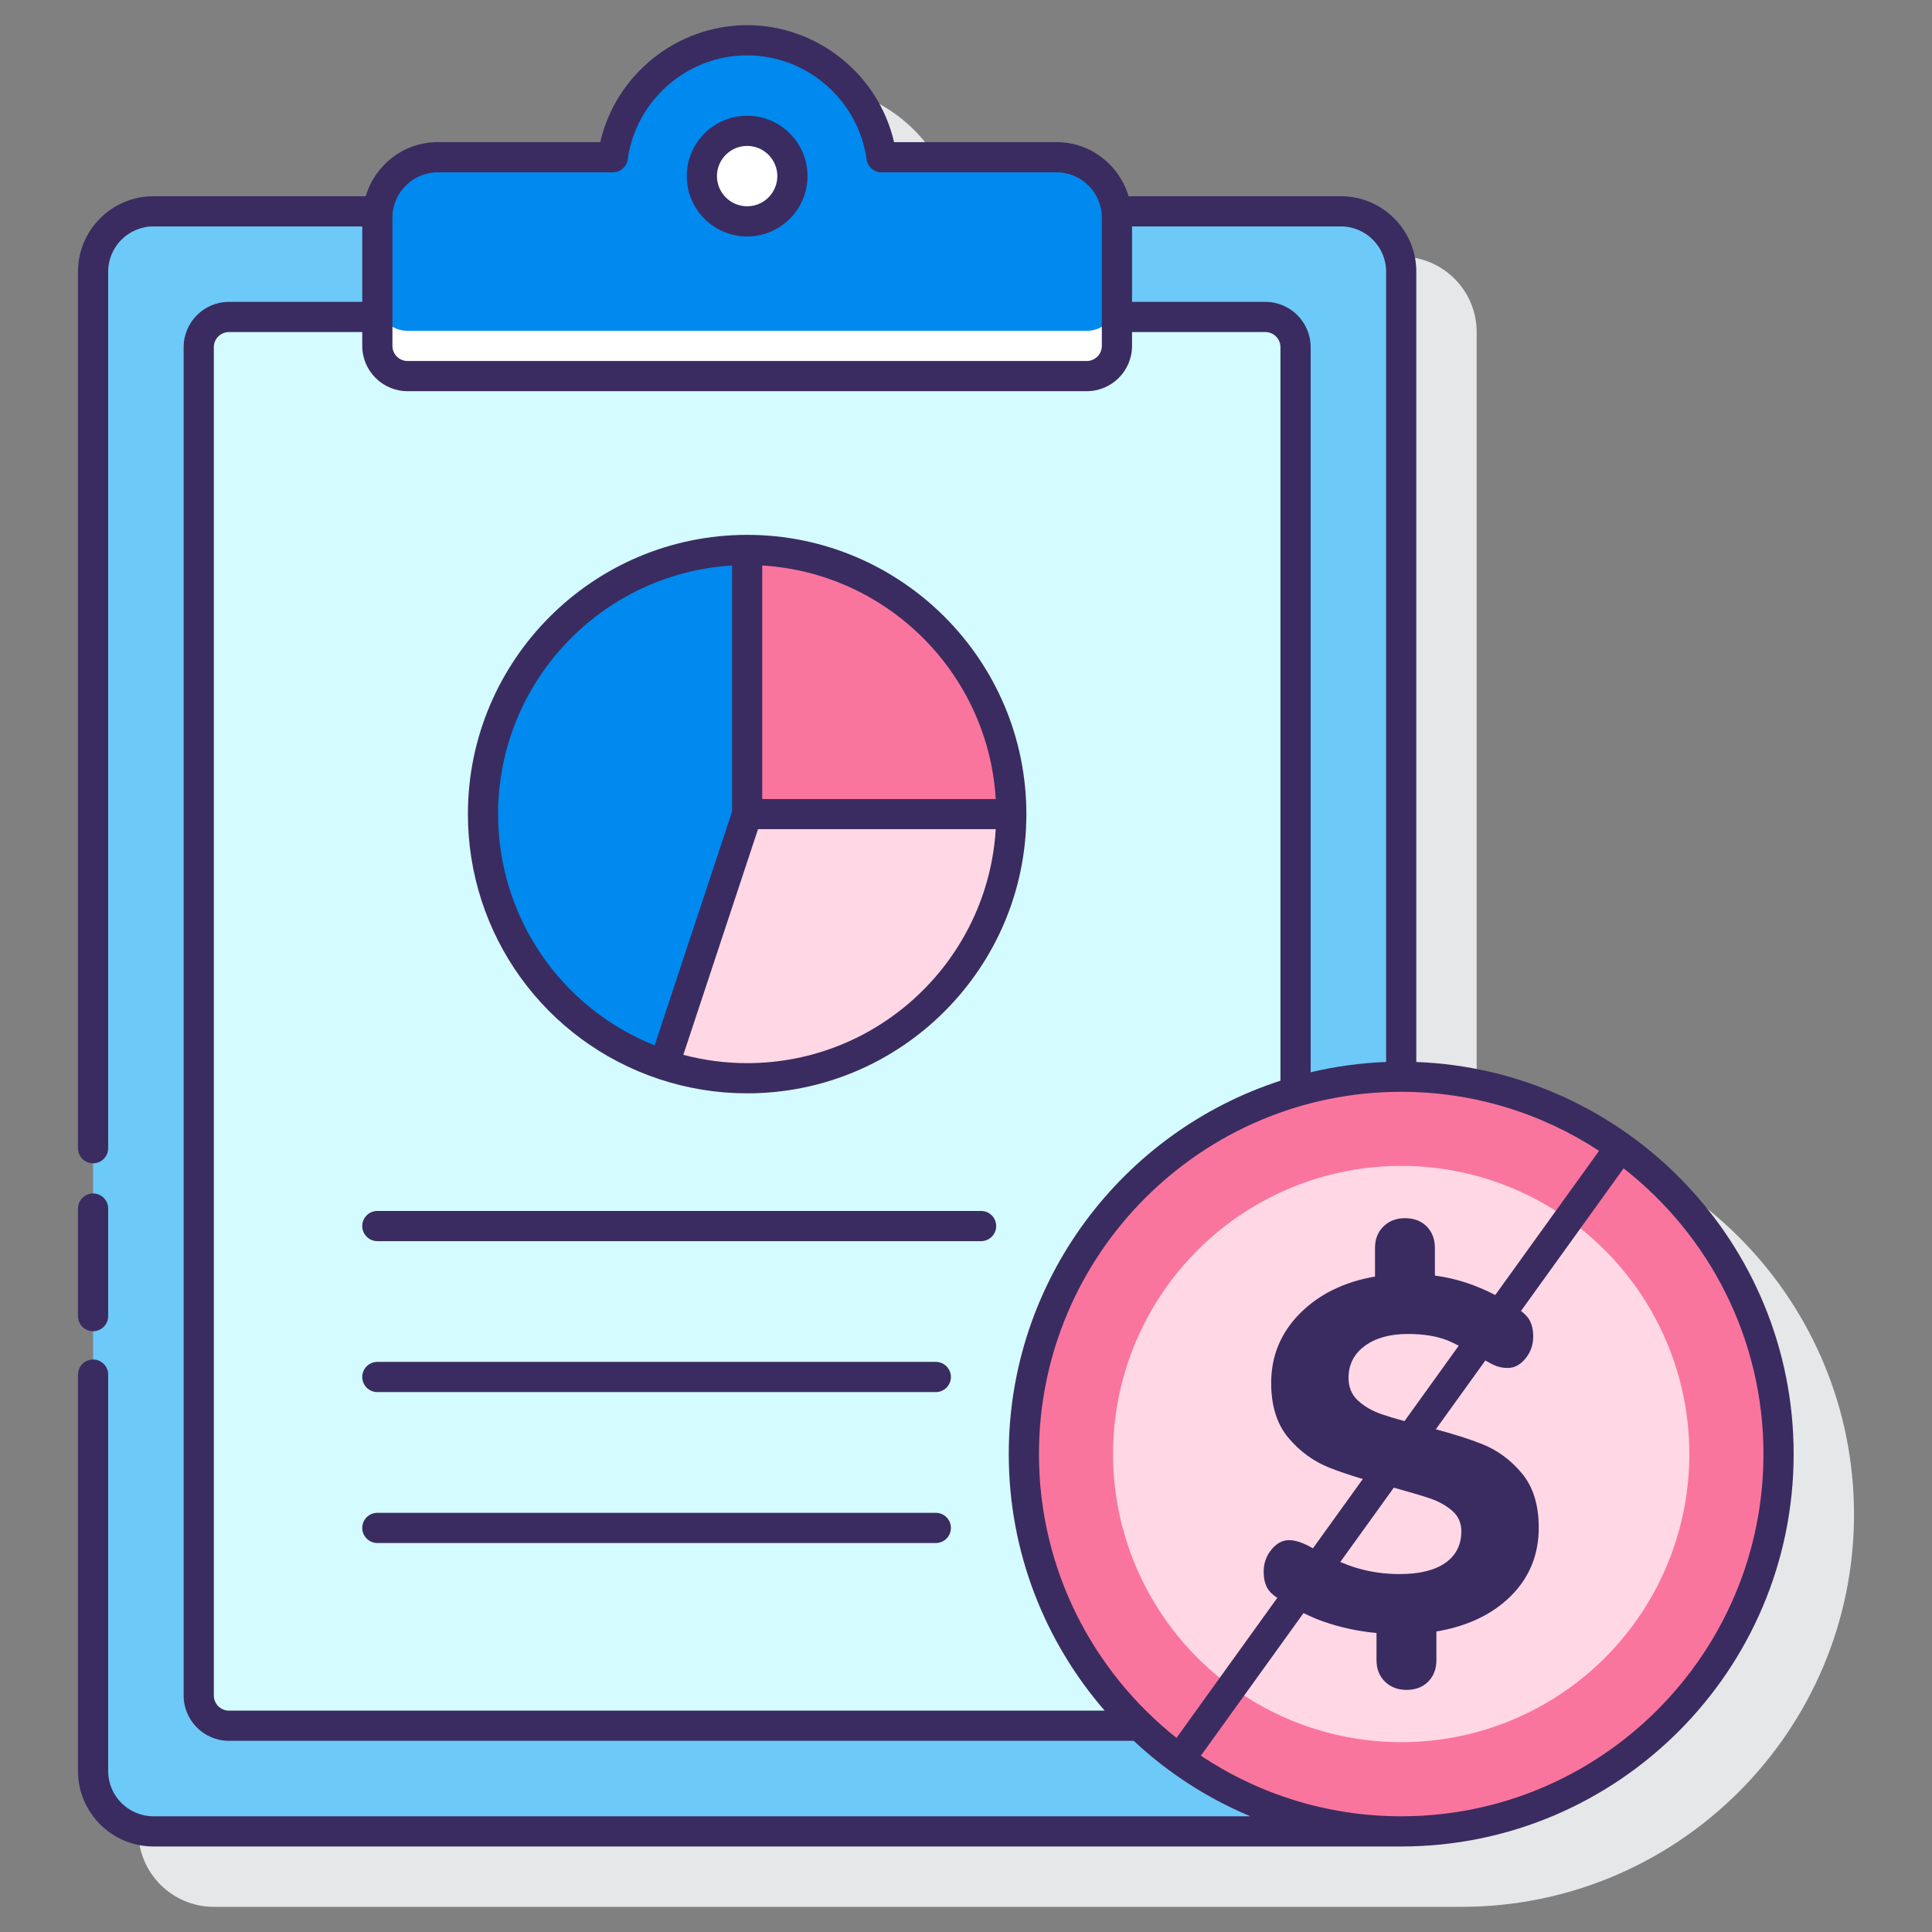 <svg id="Layer_1" enable-background="new 0 0 128 128" height="512" viewBox="0 0 128 128" width="512" xmlns="http://www.w3.org/2000/svg"><rect x="0" y="0" width="128" height="128" fill="#808080" stroke="none"/><g><path d="m97.833 74.358v-52.358c0-2.757-2.243-5-5-5h-14.063c-.616-2.064-2.509-3.583-4.771-3.583h-10.765c-1.033-4.475-5.073-7.75-9.734-7.75s-8.702 3.275-9.734 7.75h-10.766c-2.261 0-4.155 1.519-4.771 3.583h-14.063c-2.757 0-5 2.243-5 5v99.333c0 2.757 2.243 5 5 5h82.667c14.336 0 26-11.663 26-26 0-14.001-11.125-25.446-25-25.975z" fill="#e6e7e8"/><g><path d="m67.833 96.333c0-13.807 11.193-25 25-25v-53.333c0-2.209-1.791-4-4-4h-78.666c-2.209 0-4 1.791-4 4v99.333c0 2.209 1.791 4 4 4h82.667c-13.808 0-25.001-11.192-25.001-25z" fill="#6dc9f7"/><path d="m67.833 96.333c0-11.376 7.601-20.971 18-23.999v-49.334c0-1.105-.895-2-2-2h-68.666c-1.105 0-2 .895-2 2v89.333c0 1.104.895 2 2 2h60.327c-4.72-4.547-7.661-10.928-7.661-18z" fill="#d4fbff"/><g><path d="m43.999 70.549c1.73.573 3.578.887 5.501.887 9.665 0 17.5-7.835 17.5-17.5h-17.5z" fill="#ffd7e5"/><path d="m49.5 36.437c-9.665 0-17.5 7.835-17.5 17.5 0 7.742 5.03 14.306 11.999 16.613l5.501-16.613z" fill="#0089ef"/><path d="m49.5 36.437v17.5h17.5c0-9.665-7.835-17.5-17.5-17.5z" fill="#fa759e"/></g><path d="m58.403 10.417c-.61-4.377-4.358-7.75-8.903-7.75s-8.293 3.373-8.903 7.75h-11.597c-2.209 0-4 1.791-4 4v8.5c0 1.105.895 2 2 2h45c1.105 0 2-.895 2-2v-8.5c0-2.209-1.791-4-4-4z" fill="#0089ef"/><path d="m72 21.917h-45c-1.105 0-2-.895-2-2v3c0 1.105.895 2 2 2h45c1.105 0 2-.895 2-2v-3c0 1.104-.895 2-2 2z" fill="#fff"/><circle cx="49.5" cy="11.667" fill="#fff" r="3"/><g><circle cx="92.833" cy="96.333" fill="#fa759e" r="25"/><circle cx="92.833" cy="96.333" fill="#ffd7e5" r="19.091"/><g fill="#3a2c60"><path d="m6.167 88.196c.552 0 1-.447 1-1v-7.125c0-.553-.448-1-1-1s-1 .447-1 1v7.125c0 .553.447 1 1 1z"/><path d="m43.685 71.499h.001c1.881.622 3.837.937 5.814.937 10.201 0 18.5-8.299 18.5-18.5s-8.299-18.5-18.5-18.5-18.5 8.299-18.5 18.5c0 7.994 5.098 15.052 12.685 17.563zm5.815-1.063c-1.43 0-2.848-.185-4.228-.551l3.964-11.974.985-2.976h15.749c-.519 8.635-7.708 15.501-16.47 15.501zm16.47-17.5h-15.47v-15.47c8.303.5 14.971 7.168 15.47 15.47zm-17.47-15.469v16.309l-1.145 3.458-3.982 12.024c-6.244-2.491-10.373-8.528-10.373-15.322 0-8.761 6.866-15.951 15.5-16.469z"/><path d="m49.5 15.667c2.206 0 4-1.794 4-4s-1.794-4-4-4-4 1.794-4 4 1.794 4 4 4zm0-6c1.103 0 2 .897 2 2s-.897 2-2 2-2-.897-2-2 .897-2 2-2z"/><path d="m62 90.229h-37c-.552 0-1 .447-1 1s.448 1 1 1h37c.552 0 1-.447 1-1s-.448-1-1-1z"/><path d="m65 80.229h-40c-.552 0-1 .447-1 1s.448 1 1 1h40c.552 0 1-.447 1-1s-.448-1-1-1z"/><path d="m62 100.229h-37c-.552 0-1 .447-1 1s.448 1 1 1h37c.552 0 1-.447 1-1s-.448-1-1-1z"/><path d="m93.834 70.359v-52.359c0-2.757-2.243-5-5-5h-14.063c-.616-2.064-2.51-3.583-4.771-3.583h-10.766c-1.033-4.475-5.073-7.75-9.734-7.75s-8.702 3.275-9.734 7.75h-10.766c-2.261 0-4.155 1.519-4.771 3.583h-14.062c-2.757 0-5 2.243-5 5v58.071c0 .553.448 1 1 1s1-.447 1-1v-58.071c0-1.654 1.346-3 3-3h13.833v5h-8.833c-1.654 0-3 1.346-3 3v89.333c0 1.654 1.346 3 3 3h59.943c2.244 2.095 4.856 3.8 7.73 5.001h-72.673c-1.654 0-3-1.346-3-3v-26.263c0-.553-.448-1-1-1s-1 .447-1 1v26.263c0 2.757 2.243 5 5 5h82.667c14.336 0 26-11.663 26-26 0-14.002-11.126-25.447-25-25.975zm5.23 15.44c-1.274-.664-2.604-1.104-3.998-1.289v-1.819c0-.595-.182-1.074-.546-1.438s-.843-.546-1.438-.546c-.574 0-1.048.182-1.422.546-.375.364-.562.843-.562 1.438v1.885c-2.051.353-3.71 1.169-4.978 2.447-1.267 1.279-1.901 2.811-1.901 4.597 0 1.521.38 2.734 1.141 3.639.76.904 1.67 1.565 2.728 1.984.629.249 1.371.498 2.202.746l-3.304 4.591c-.007-.004-.015-.008-.022-.012-.618-.353-1.136-.53-1.555-.53-.441 0-.832.21-1.175.629-.341.419-.512.904-.512 1.456 0 .419.072.765.215 1.041.134.259.368.49.686.699l-6.676 9.276c-5.546-4.4-9.113-11.191-9.113-18.804 0-13.233 10.767-24 24-24 4.834 0 9.336 1.442 13.107 3.911zm-4.362 13.462c.595.198 1.097.474 1.505.827s.611.805.611 1.355c0 .904-.352 1.604-1.058 2.1-.705.496-1.719.744-3.042.744-.992 0-1.946-.138-2.86-.413-.345-.104-.7-.238-1.06-.388l3.545-4.925c1.012.28 1.805.514 2.359.7zm-1.651-5.108c-.59-.162-1.095-.312-1.491-.449-.639-.221-1.169-.524-1.588-.91-.419-.385-.628-.887-.628-1.505 0-.882.357-1.587 1.074-2.117.716-.529 1.67-.793 2.86-.793 1.037 0 1.913.143 2.63.429.231.093.488.225.738.347zm-1.217-76.153v52.359c-1.714.065-3.385.298-5 .681v-48.04c0-1.654-1.346-3-3-3h-8.834v-5h13.833c1.655 0 3.001 1.346 3.001 3zm-65.834-3.583c0-1.654 1.346-3 3-3h11.597c.499 0 .921-.368.99-.862.547-3.927 3.949-6.888 7.913-6.888s7.366 2.961 7.913 6.888c.069.494.491.862.99.862h11.597c1.654 0 3 1.346 3 3v8.5c0 .552-.449 1-1 1h-45c-.551 0-1-.448-1-1zm-11.833 97.916v-89.333c0-.552.449-1 1-1h8.833v.917c0 1.654 1.346 3 3 3h45c1.654 0 3-1.346 3-3v-.917h8.833c.551 0 1 .448 1 1v48.599c-10.433 3.383-18 13.189-18 24.735 0 6.495 2.4 12.437 6.352 16.999h-58.018c-.552 0-1-.448-1-1zm78.667 8.001c-4.904 0-9.468-1.481-13.272-4.016l6.798-9.445c.42.2.848.394 1.314.557 1.136.396 2.309.649 3.523.76v1.786c0 .595.187 1.074.562 1.438s.848.546 1.422.546c.595 0 1.075-.182 1.439-.546.363-.364.545-.843.545-1.438v-1.885c2.072-.352 3.721-1.141 4.945-2.365 1.224-1.223 1.836-2.728 1.836-4.514 0-1.499-.369-2.696-1.108-3.588-.74-.893-1.62-1.543-2.646-1.951-.828-.33-1.856-.655-3.066-.978l3.282-4.559c.34.197.614.332.81.395.209.066.435.099.677.099.441 0 .832-.21 1.174-.629.341-.419.512-.903.512-1.456 0-.396-.072-.739-.215-1.025-.124-.248-.332-.467-.597-.666l6.798-9.445c5.634 4.396 9.267 11.242 9.267 18.925 0 13.233-10.767 24-24 24z"/></g></g></g></g></svg>